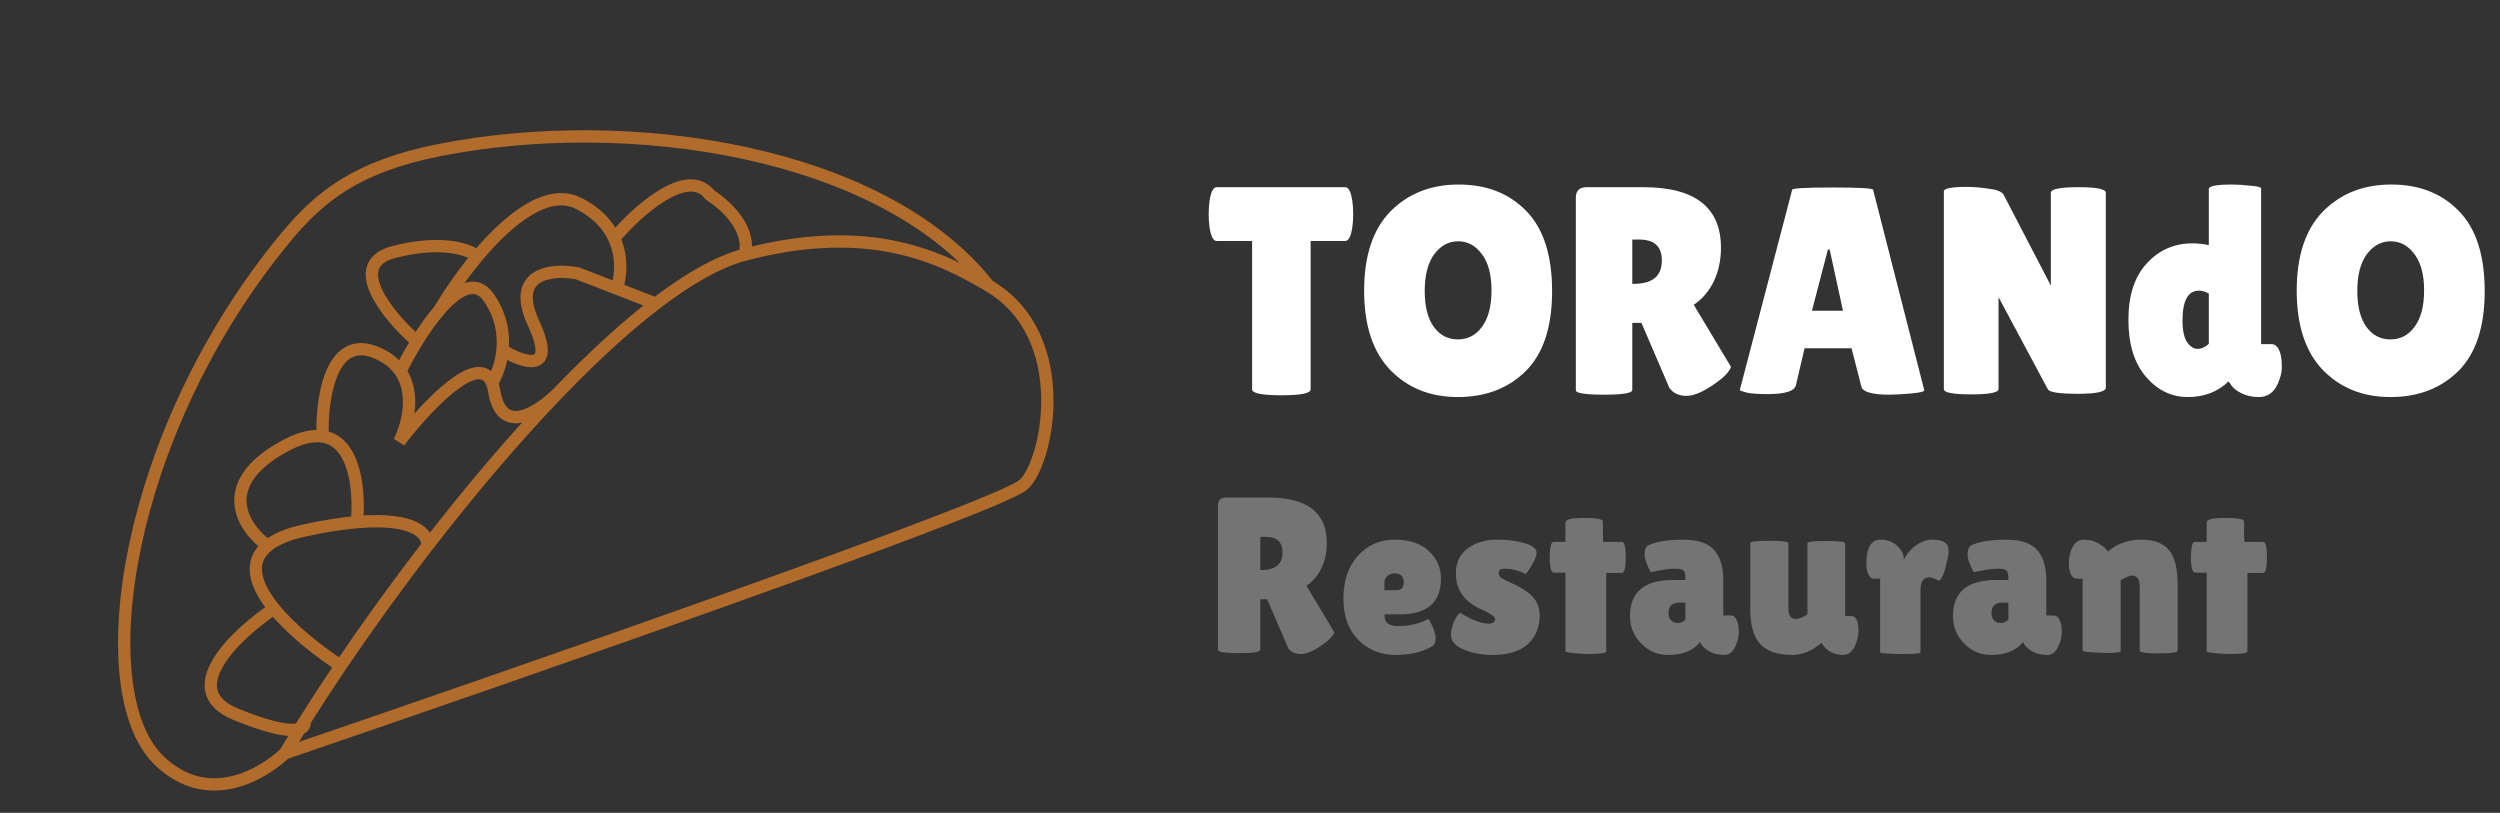 <svg width="203" height="66" viewBox="0 0 203 66" fill="none" xmlns="http://www.w3.org/2000/svg">
<rect x="0" y="0" width="203" height="66" fill="#333333" stroke="none"/>
<path d="M23.144 61.16C21.353 62.848 16.875 65.6 12.893 61.724C7.141 56.127 10.065 35.205 23.144 19.349C25.953 15.942 28.981 13.511 35.686 12.185C51.141 9.128 71.666 12.259 80.275 23.193M23.144 61.16C42.115 54.691 80.657 41.282 83.051 39.397C85.027 37.842 87.313 27.323 80.275 23.193M23.144 61.16C23.639 60.329 24.163 59.472 24.713 58.594M60.441 20.686C70.831 17.935 76.655 21.069 80.275 23.193M60.441 20.686C58.318 21.248 55.872 22.654 53.25 24.66M60.441 20.686C60.764 19.912 60.654 17.852 57.631 15.811C55.792 13.457 51.691 17.189 49.87 19.349M27.669 54.061C29.8 50.907 32.175 47.612 34.676 44.37M27.669 54.061C25.865 52.889 23.675 51.171 22.254 49.419M27.669 54.061C26.62 55.614 25.63 57.133 24.713 58.594M34.676 44.37C34.838 43.413 33.772 41.981 28.981 42.396M34.676 44.37C38.221 39.778 42.02 35.292 45.742 31.468M28.981 42.396C27.809 42.497 26.413 42.709 24.758 43.066C23.349 43.37 22.368 43.798 21.732 44.315M28.981 42.396C29.225 39.859 28.847 35.846 26.2 35.443M21.732 44.315C19.818 42.948 17.385 39.432 22.966 36.3C24.304 35.548 25.365 35.316 26.2 35.443M21.732 44.315C20.098 45.642 20.738 47.55 22.254 49.419M26.2 35.443C26.09 32.541 26.796 27.111 30.504 28.613C31.443 28.993 32.088 29.531 32.512 30.151M45.742 31.468C44.139 33.217 40.772 35.723 40.129 31.755C40.087 31.498 40.029 31.279 39.954 31.095M45.742 31.468C48.319 28.821 50.858 26.491 53.25 24.66M22.254 49.419C19.208 51.458 14.323 56.028 19.148 58C23.972 59.972 24.868 59.218 24.713 58.594M32.512 30.151C33.763 31.98 33.1 34.526 32.424 35.863C34.575 33.036 38.88 28.433 39.954 31.095M32.512 30.151C32.867 29.428 33.329 28.577 33.854 27.726M39.954 31.095C40.295 30.548 40.688 29.59 40.803 28.44M53.25 24.66L50.08 23.431M40.803 28.44C40.932 27.142 40.708 25.598 39.659 24.121C38.61 22.644 37.103 23.536 35.686 25.173M40.803 28.44C42.449 29.449 45.259 30.425 43.327 26.253C41.395 22.082 44.91 21.814 46.909 22.201L50.08 23.431M35.686 25.173C35.039 25.92 34.411 26.823 33.854 27.726M35.686 25.173C36.419 23.929 37.51 22.317 38.781 20.802M50.08 23.431C50.404 22.523 50.584 20.906 49.87 19.349M33.854 27.726C31.591 25.739 28.04 21.508 31.934 20.477C35.828 19.446 38.121 20.264 38.781 20.802M38.781 20.802C41.264 17.842 44.431 15.252 46.952 16.501C48.491 17.263 49.386 18.292 49.87 19.349" stroke="#FF8E28" stroke-opacity="0.62"/>
<path d="M106.424 31.616C106.424 31.936 105.632 32.096 104.048 32.096C102.464 32.096 101.672 31.936 101.672 31.616V19.568H98.792C98.52 19.568 98.328 19.2 98.216 18.464C98.168 18.112 98.144 17.752 98.144 17.384C98.144 17.016 98.168 16.656 98.216 16.304C98.328 15.568 98.52 15.2 98.792 15.2H109.232C109.504 15.2 109.696 15.568 109.808 16.304C109.856 16.656 109.88 17.016 109.88 17.384C109.88 17.752 109.856 18.112 109.808 18.464C109.696 19.2 109.504 19.568 109.232 19.568H106.424V31.616ZM118.375 32.24C116.135 32.24 114.303 31.504 112.879 30.032C111.471 28.56 110.767 26.416 110.767 23.6C110.767 20.768 111.479 18.624 112.903 17.168C114.343 15.712 116.191 14.984 118.447 14.984C120.719 14.984 122.551 15.704 123.943 17.144C125.335 18.568 126.031 20.736 126.031 23.648C126.031 26.544 125.319 28.704 123.895 30.128C122.471 31.536 120.631 32.24 118.375 32.24ZM118.399 19.592C117.631 19.592 116.983 19.944 116.455 20.648C115.943 21.352 115.687 22.344 115.687 23.624C115.687 24.888 115.935 25.864 116.431 26.552C116.927 27.224 117.575 27.56 118.375 27.56C119.191 27.56 119.847 27.216 120.343 26.528C120.855 25.84 121.111 24.856 121.111 23.576C121.111 22.296 120.847 21.312 120.319 20.624C119.807 19.936 119.167 19.592 118.399 19.592ZM132.542 31.664C132.542 31.92 131.782 32.048 130.262 32.048C128.726 32.048 127.958 31.928 127.958 31.688V16.04C127.958 15.48 128.254 15.2 128.846 15.2H133.43C137.638 15.2 139.742 16.84 139.742 20.12C139.742 21.112 139.55 22.016 139.166 22.832C138.782 23.632 138.238 24.272 137.534 24.752L140.558 29.792C140.43 30.176 140.014 30.616 139.31 31.112C138.35 31.8 137.558 32.144 136.934 32.144C136.31 32.144 135.846 31.92 135.542 31.472L133.286 26.216H132.542V31.664ZM132.542 19.448V23.048H132.662C134.182 23.048 134.942 22.416 134.942 21.152C134.942 20.576 134.79 20.152 134.486 19.88C134.198 19.592 133.718 19.448 133.046 19.448H132.542ZM153.394 32.048C152.002 32.048 151.25 31.824 151.138 31.376L150.346 28.28H146.53L145.834 31.256C145.738 31.752 144.97 32 143.53 32C142.762 32 142.194 31.96 141.826 31.88C141.458 31.784 141.274 31.712 141.274 31.664L145.522 15.416C145.522 15.288 146.618 15.224 148.81 15.224C151.002 15.224 152.098 15.288 152.098 15.416L156.25 31.688C156.25 31.8 155.882 31.888 155.146 31.952C154.41 32.016 153.826 32.048 153.394 32.048ZM147.13 25.232H149.65L148.57 20.264H148.426L147.13 25.232ZM170.993 31.472C170.993 31.808 170.241 31.976 168.737 31.976C167.233 31.976 166.417 31.856 166.289 31.616L162.281 24.128V31.592C162.281 31.88 161.537 32.024 160.049 32.024C158.577 32.024 157.841 31.88 157.841 31.592V15.536C157.841 15.296 158.473 15.176 159.737 15.176C160.233 15.176 160.809 15.224 161.465 15.32C162.137 15.4 162.545 15.56 162.689 15.8L166.529 23.192V15.656C166.529 15.352 167.273 15.2 168.761 15.2C170.249 15.2 170.993 15.352 170.993 15.656V31.472ZM179.355 15.344C179.355 15.104 179.987 14.984 181.251 14.984C181.683 14.984 182.179 15.016 182.739 15.08C183.315 15.128 183.603 15.2 183.603 15.296V27.944H184.443C184.843 27.944 185.107 28.304 185.235 29.024C185.267 29.232 185.283 29.52 185.283 29.888C185.283 30.24 185.171 30.672 184.947 31.184C184.627 31.888 184.115 32.24 183.411 32.24C182.883 32.24 182.411 32.136 181.995 31.928C181.595 31.72 181.323 31.504 181.179 31.28L180.963 30.968C180.083 31.816 178.979 32.24 177.651 32.24C176.323 32.24 175.187 31.688 174.243 30.584C173.299 29.48 172.827 27.944 172.827 25.976C172.827 23.992 173.323 22.464 174.315 21.392C175.307 20.304 176.547 19.76 178.035 19.76C178.467 19.76 178.907 19.808 179.355 19.904V15.344ZM178.563 23.6C177.667 23.6 177.219 24.408 177.219 26.024C177.219 26.84 177.347 27.432 177.603 27.8C177.859 28.152 178.139 28.328 178.443 28.328C178.763 28.328 179.067 28.192 179.355 27.92V23.84C179.083 23.68 178.819 23.6 178.563 23.6ZM194.101 32.24C191.861 32.24 190.029 31.504 188.605 30.032C187.197 28.56 186.493 26.416 186.493 23.6C186.493 20.768 187.205 18.624 188.629 17.168C190.069 15.712 191.917 14.984 194.173 14.984C196.445 14.984 198.277 15.704 199.669 17.144C201.061 18.568 201.757 20.736 201.757 23.648C201.757 26.544 201.045 28.704 199.621 30.128C198.197 31.536 196.357 32.24 194.101 32.24ZM194.125 19.592C193.357 19.592 192.709 19.944 192.181 20.648C191.669 21.352 191.413 22.344 191.413 23.624C191.413 24.888 191.661 25.864 192.157 26.552C192.653 27.224 193.301 27.56 194.101 27.56C194.917 27.56 195.573 27.216 196.069 26.528C196.581 25.84 196.837 24.856 196.837 23.576C196.837 22.296 196.573 21.312 196.045 20.624C195.533 19.936 194.893 19.592 194.125 19.592Z" fill="white"/>
<path d="M102.338 52.748C102.338 52.94 101.768 53.036 100.628 53.036C99.476 53.036 98.9 52.946 98.9 52.766V41.03C98.9 40.61 99.122 40.4 99.566 40.4H103.004C106.16 40.4 107.738 41.63 107.738 44.09C107.738 44.834 107.594 45.512 107.306 46.124C107.018 46.724 106.61 47.204 106.082 47.564L108.35 51.344C108.254 51.632 107.942 51.962 107.414 52.334C106.694 52.85 106.1 53.108 105.632 53.108C105.164 53.108 104.816 52.94 104.588 52.604L102.896 48.662H102.338V52.748ZM102.338 43.586V46.286H102.428C103.568 46.286 104.138 45.812 104.138 44.864C104.138 44.432 104.024 44.114 103.796 43.91C103.58 43.694 103.22 43.586 102.716 43.586H102.338ZM116.231 52.514C115.475 52.958 114.503 53.18 113.315 53.18C112.127 53.18 111.125 52.778 110.309 51.974C109.493 51.158 109.085 50.036 109.085 48.608C109.085 47.168 109.475 46.01 110.255 45.134C111.047 44.258 112.043 43.82 113.243 43.82C114.443 43.82 115.367 44.126 116.015 44.738C116.675 45.35 117.005 46.094 117.005 46.97C117.005 48.914 115.889 49.886 113.657 49.886H112.415C112.415 50.246 112.511 50.498 112.703 50.642C112.907 50.774 113.201 50.84 113.585 50.84C114.425 50.84 115.223 50.648 115.979 50.264C115.991 50.252 116.045 50.336 116.141 50.516C116.429 51.032 116.573 51.47 116.573 51.83C116.573 52.178 116.459 52.406 116.231 52.514ZM113.981 47.312C113.981 46.808 113.735 46.556 113.243 46.556C113.015 46.556 112.817 46.628 112.649 46.772C112.493 46.904 112.415 47.102 112.415 47.366V47.924H113.387C113.783 47.924 113.981 47.72 113.981 47.312ZM118.559 49.76C119.531 50.348 120.299 50.642 120.863 50.642C121.223 50.642 121.403 50.516 121.403 50.264C121.403 50.084 121.091 49.85 120.467 49.562C118.967 48.95 118.217 47.948 118.217 46.556C118.217 45.668 118.541 44.99 119.189 44.522C119.837 44.054 120.611 43.82 121.511 43.82C122.423 43.82 123.191 43.916 123.815 44.108C124.451 44.3 124.769 44.552 124.769 44.864C124.769 45.128 124.637 45.476 124.373 45.908C124.121 46.34 123.947 46.574 123.851 46.61C123.335 46.322 122.777 46.178 122.177 46.178C121.853 46.178 121.691 46.292 121.691 46.52C121.691 46.664 121.751 46.79 121.871 46.898C122.003 46.994 122.237 47.12 122.573 47.276C122.909 47.42 123.185 47.552 123.401 47.672C123.629 47.792 123.881 47.96 124.157 48.176C124.733 48.632 125.021 49.226 125.021 49.958C125.021 50.918 124.703 51.698 124.067 52.298C123.431 52.886 122.471 53.18 121.187 53.18C120.335 53.18 119.561 53.036 118.865 52.748C118.169 52.46 117.821 52.064 117.821 51.56C117.821 51.224 117.899 50.87 118.055 50.498C118.223 50.126 118.391 49.88 118.559 49.76ZM130.425 52.892C130.425 53.036 129.921 53.108 128.913 53.108C127.713 53.06 127.113 52.982 127.113 52.874V46.502H126.195C125.955 46.502 125.835 46.088 125.835 45.26C125.835 45.044 125.853 44.78 125.889 44.468C125.937 44.156 126.027 44 126.159 44H127.113V42.416C127.113 42.176 127.617 42.056 128.625 42.056C129.645 42.056 130.155 42.152 130.155 42.344V43.496L130.173 44H131.703C131.907 44 132.009 44.42 132.009 45.26C132.009 46.1 131.907 46.52 131.703 46.52H130.425V52.892ZM134.046 46.466C133.71 45.866 133.542 45.38 133.542 45.008C133.542 44.624 133.644 44.378 133.848 44.27C134.532 43.97 135.468 43.82 136.656 43.82C137.856 43.82 138.702 44.102 139.194 44.666C139.686 45.218 139.932 46.04 139.932 47.132V49.976H140.544C140.748 49.976 140.904 50.096 141.012 50.336C141.132 50.576 141.192 50.906 141.192 51.326C141.192 51.746 141.084 52.16 140.868 52.568C140.664 52.976 140.382 53.18 140.022 53.18C139.374 53.18 138.852 53.006 138.456 52.658C138.276 52.514 138.138 52.34 138.042 52.136C137.49 52.832 136.632 53.18 135.468 53.18C134.592 53.18 133.854 52.868 133.254 52.244C132.654 51.62 132.354 50.882 132.354 50.03C132.354 48.074 133.524 47.096 135.864 47.096H136.854V46.916C136.854 46.604 136.8 46.406 136.692 46.322C136.596 46.226 136.362 46.178 135.99 46.178C135.534 46.178 134.886 46.274 134.046 46.466ZM135.486 49.778C135.486 50.042 135.558 50.246 135.702 50.39C135.846 50.522 136.026 50.588 136.242 50.588C136.47 50.588 136.674 50.498 136.854 50.318V48.932H136.35C135.774 48.932 135.486 49.214 135.486 49.778ZM142.12 44.108C142.12 43.976 142.636 43.91 143.668 43.91C144.7 43.91 145.216 43.976 145.216 44.108V49.364C145.216 49.964 145.408 50.264 145.792 50.264C146.08 50.264 146.404 50.138 146.764 49.886V44.108C146.764 43.988 147.274 43.928 148.294 43.928C149.314 43.928 149.824 43.988 149.824 44.108V50.012H150.292C150.7 50.012 150.904 50.402 150.904 51.182C150.904 51.578 150.82 51.98 150.652 52.388C150.412 52.916 150.088 53.18 149.68 53.18C148.876 53.18 148.282 52.85 147.898 52.19L147.88 52.208C147.148 52.856 146.362 53.18 145.522 53.18C144.358 53.18 143.5 52.892 142.948 52.316C142.396 51.728 142.12 50.762 142.12 49.418V44.108ZM155.943 52.982C155.943 53.066 155.397 53.108 154.305 53.108C153.213 53.084 152.667 53.036 152.667 52.964V46.988H152.181C151.989 46.988 151.833 46.874 151.713 46.646C151.605 46.406 151.551 46.112 151.551 45.764C151.551 44.468 151.935 43.82 152.703 43.82C153.243 43.82 153.693 43.988 154.053 44.324C154.413 44.648 154.593 45.02 154.593 45.44C154.845 44.948 155.181 44.558 155.601 44.27C156.033 43.97 156.471 43.82 156.915 43.82C157.611 43.82 158.031 44 158.175 44.36C158.211 44.456 158.229 44.6 158.229 44.792C158.229 44.972 158.169 45.302 158.049 45.782C157.941 46.262 157.827 46.61 157.707 46.826C157.587 47.042 157.515 47.15 157.491 47.15C157.467 47.15 157.353 47.108 157.149 47.024C156.957 46.928 156.783 46.88 156.627 46.88C156.171 46.88 155.943 47.24 155.943 47.96V52.982ZM160.272 46.466C159.936 45.866 159.768 45.38 159.768 45.008C159.768 44.624 159.87 44.378 160.074 44.27C160.758 43.97 161.694 43.82 162.882 43.82C164.082 43.82 164.928 44.102 165.42 44.666C165.912 45.218 166.158 46.04 166.158 47.132V49.976H166.77C166.974 49.976 167.13 50.096 167.238 50.336C167.358 50.576 167.418 50.906 167.418 51.326C167.418 51.746 167.31 52.16 167.094 52.568C166.89 52.976 166.608 53.18 166.248 53.18C165.6 53.18 165.078 53.006 164.682 52.658C164.502 52.514 164.364 52.34 164.268 52.136C163.716 52.832 162.858 53.18 161.694 53.18C160.818 53.18 160.08 52.868 159.48 52.244C158.88 51.62 158.58 50.882 158.58 50.03C158.58 48.074 159.75 47.096 162.09 47.096H163.08V46.916C163.08 46.604 163.026 46.406 162.918 46.322C162.822 46.226 162.588 46.178 162.216 46.178C161.76 46.178 161.112 46.274 160.272 46.466ZM161.712 49.778C161.712 50.042 161.784 50.246 161.928 50.39C162.072 50.522 162.252 50.588 162.468 50.588C162.696 50.588 162.9 50.498 163.08 50.318V48.932H162.576C162 48.932 161.712 49.214 161.712 49.778ZM172.199 52.892C172.199 52.976 171.767 53.018 170.903 53.018C169.703 52.982 169.103 52.916 169.103 52.82V46.988H168.635C168.323 46.988 168.119 46.724 168.023 46.196C167.999 46.04 167.987 45.884 167.987 45.728C167.987 45.356 168.059 44.984 168.203 44.612C168.419 44.084 168.755 43.82 169.211 43.82C169.667 43.82 170.075 43.928 170.435 44.144C170.795 44.36 171.035 44.576 171.155 44.792C171.911 44.144 172.811 43.82 173.855 43.82C174.899 43.82 175.655 44.102 176.123 44.666C176.591 45.23 176.825 46.154 176.825 47.438V52.838C176.825 52.982 176.309 53.054 175.277 53.054C174.257 53.054 173.747 52.982 173.747 52.838V47.636C173.747 47.036 173.537 46.736 173.117 46.736C172.997 46.736 172.829 46.79 172.613 46.898C172.397 46.994 172.259 47.066 172.199 47.114V52.892ZM182.491 52.892C182.491 53.036 181.987 53.108 180.979 53.108C179.779 53.06 179.179 52.982 179.179 52.874V46.502H178.261C178.021 46.502 177.901 46.088 177.901 45.26C177.901 45.044 177.919 44.78 177.955 44.468C178.003 44.156 178.093 44 178.225 44H179.179V42.416C179.179 42.176 179.683 42.056 180.691 42.056C181.711 42.056 182.221 42.152 182.221 42.344V43.496L182.239 44H183.769C183.973 44 184.075 44.42 184.075 45.26C184.075 46.1 183.973 46.52 183.769 46.52H182.491V52.892Z" fill="#747474"/>
</svg>
